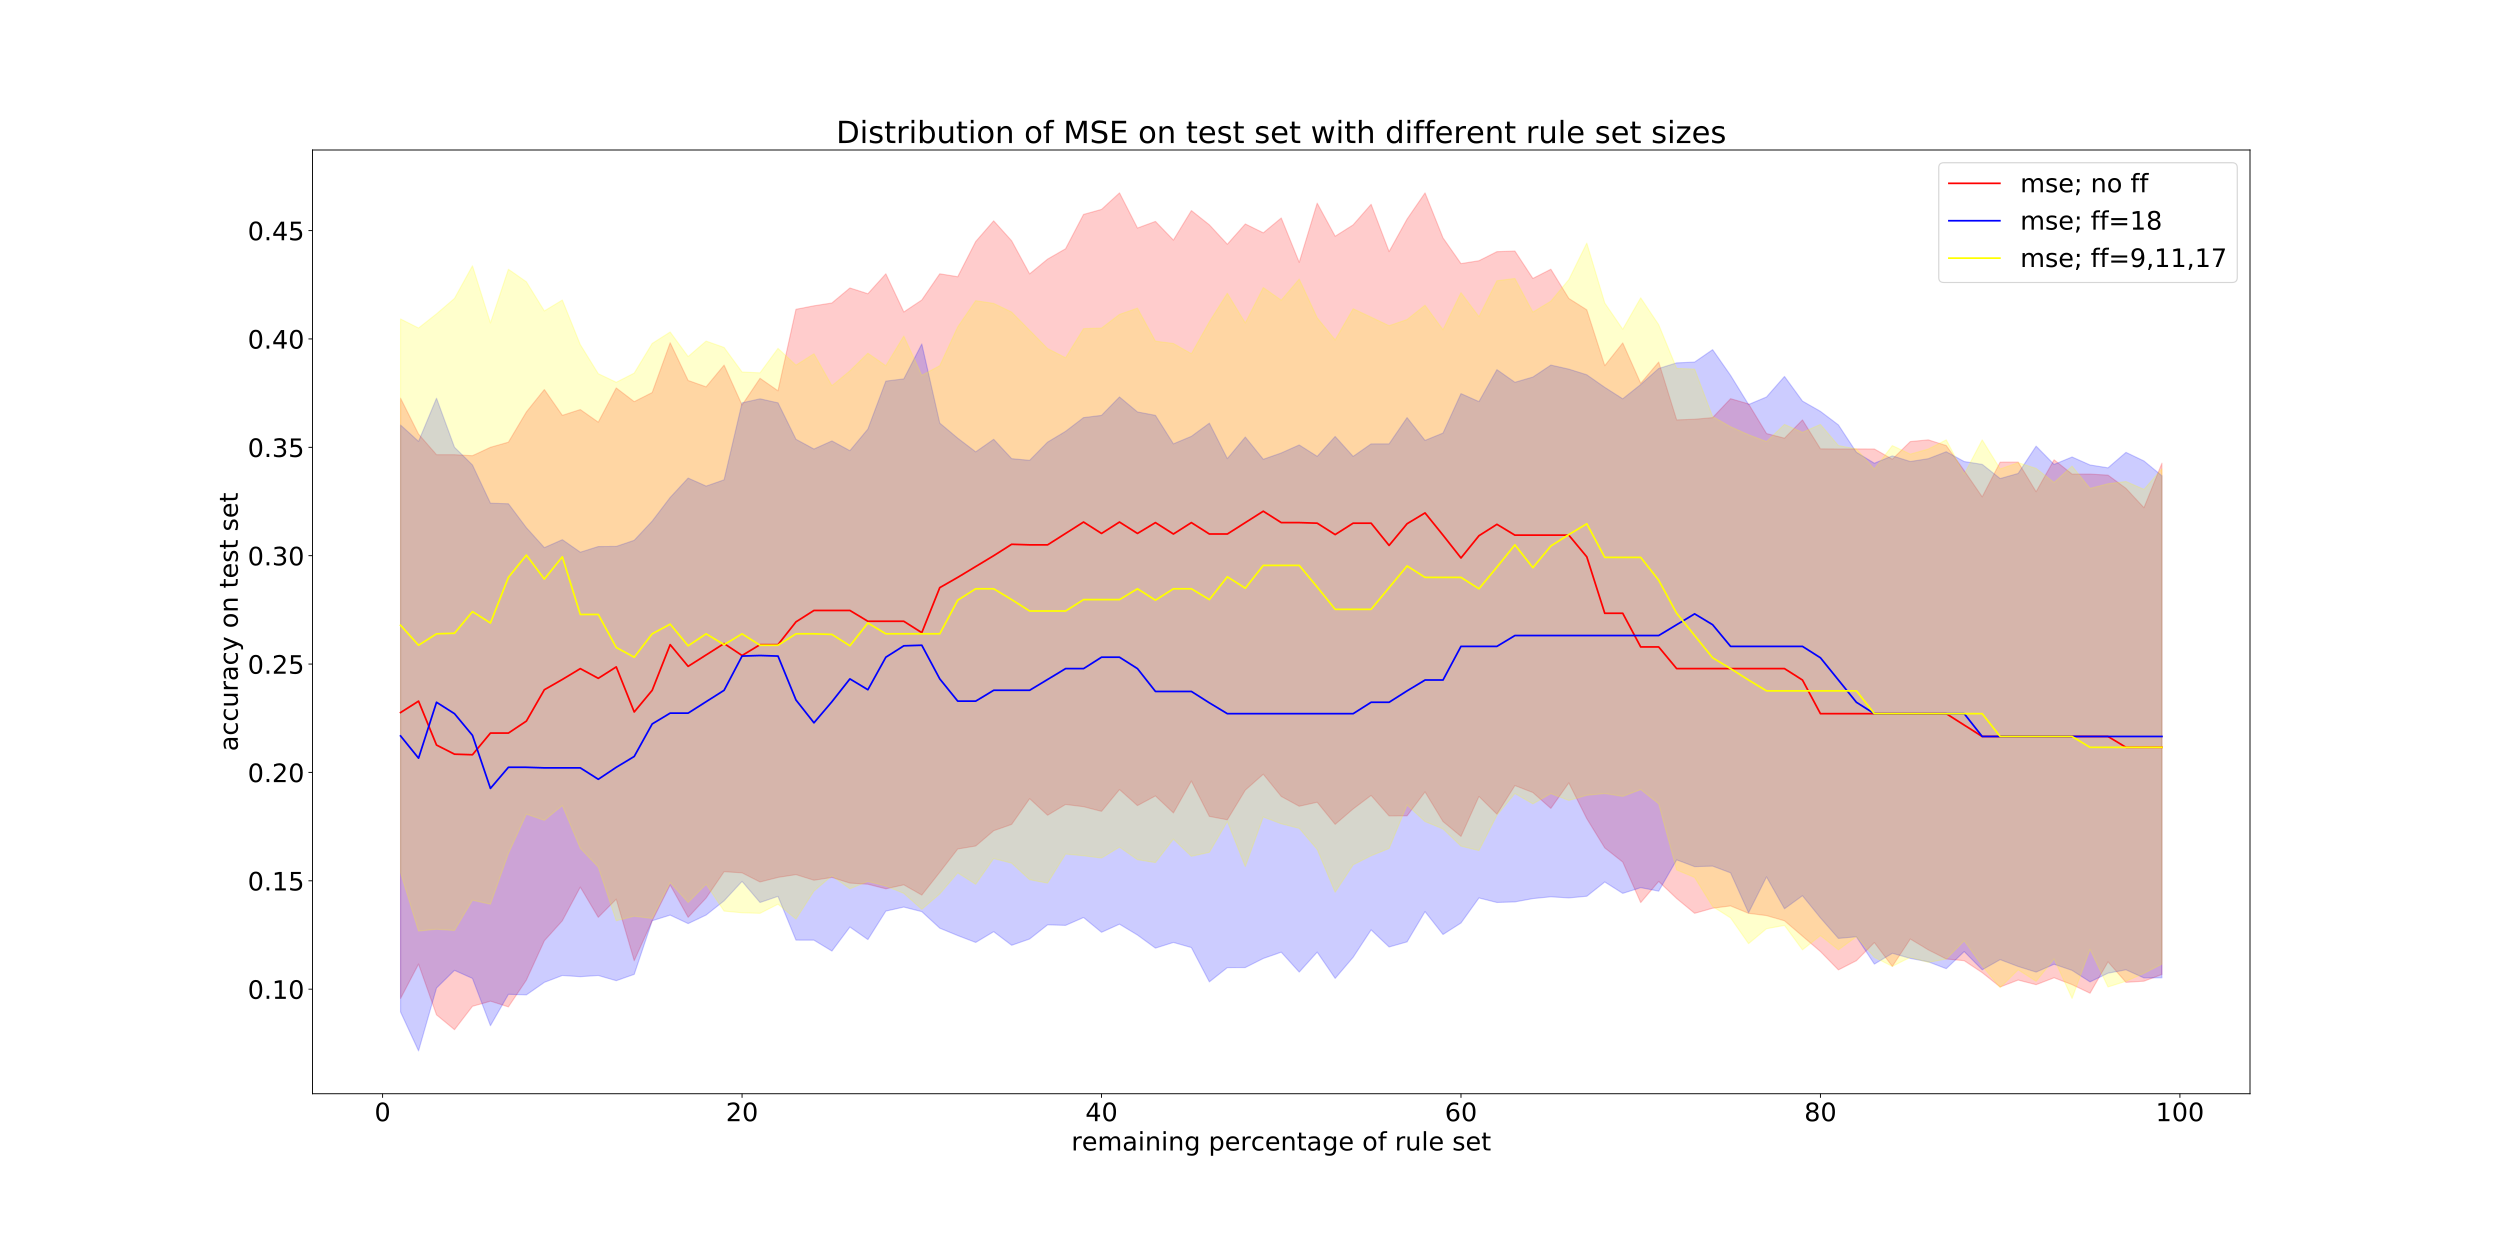 <?xml version="1.0" encoding="utf-8" standalone="no"?>
<!DOCTYPE svg PUBLIC "-//W3C//DTD SVG 1.1//EN"
  "http://www.w3.org/Graphics/SVG/1.1/DTD/svg11.dtd">
<!-- Created with matplotlib (http://matplotlib.org/) -->
<svg height="1080pt" version="1.1" viewBox="0 0 2160 1080" width="2160pt" xmlns="http://www.w3.org/2000/svg" xmlns:xlink="http://www.w3.org/1999/xlink">
 <defs>
  <style type="text/css">
*{stroke-linecap:butt;stroke-linejoin:round;}
  </style>
 </defs>
 <g id="figure_1">
  <g id="patch_1">
   <path d="M 0 1080 
L 2160 1080 
L 2160 0 
L 0 0 
z
" style="fill:#ffffff;"/>
  </g>
  <g id="axes_1">
   <g id="patch_2">
    <path d="M 270 945 
L 1944 945 
L 1944 129.6 
L 270 129.6 
z
" style="fill:#ffffff;"/>
   </g>
   <g id="PolyCollection_1">
    <defs>
     <path d="M 346.091 -735.943 
L 346.091 -217.339 
L 361.62 -247.03 
L 377.148 -203.184 
L 392.677 -190.359 
L 408.206 -210.563 
L 423.735 -214.998 
L 439.263 -210.07 
L 454.792 -233.232 
L 470.321 -267.21 
L 485.85 -284.47 
L 501.378 -313.557 
L 516.907 -287.427 
L 532.436 -303.147 
L 547.965 -249.974 
L 563.494 -284.445 
L 579.022 -315.442 
L 594.551 -287.439 
L 610.08 -304.108 
L 625.609 -326.875 
L 641.137 -325.865 
L 656.666 -317.968 
L 672.195 -321.947 
L 687.724 -324.349 
L 703.252 -319.483 
L 718.781 -321.935 
L 734.31 -317.019 
L 749.839 -316.033 
L 765.367 -312.079 
L 780.896 -315.528 
L 796.425 -306.658 
L 811.954 -326.357 
L 827.482 -346.488 
L 843.011 -349.051 
L 858.54 -362.282 
L 874.069 -367.74 
L 889.597 -389.952 
L 905.126 -375.637 
L 920.655 -384.963 
L 936.184 -383.016 
L 951.712 -379.012 
L 967.241 -397.825 
L 982.77 -383.977 
L 998.299 -392.342 
L 1013.827 -377.633 
L 1029.356 -405.217 
L 1044.885 -374.639 
L 1060.414 -371.694 
L 1075.942 -397.332 
L 1091.471 -411.093 
L 1107 -391.899 
L 1122.529 -383.411 
L 1138.058 -386.872 
L 1153.586 -367.752 
L 1169.115 -381.082 
L 1184.644 -392.786 
L 1200.173 -375.058 
L 1215.701 -375.156 
L 1231.23 -395.817 
L 1246.759 -370.216 
L 1262.288 -357.354 
L 1277.816 -391.911 
L 1293.345 -376.585 
L 1308.874 -401.262 
L 1324.403 -395.275 
L 1339.931 -381.563 
L 1355.46 -403.603 
L 1370.989 -372.692 
L 1386.518 -347.424 
L 1402.046 -335.191 
L 1417.575 -300.178 
L 1433.104 -318.485 
L 1448.633 -303.701 
L 1464.161 -290.901 
L 1479.69 -295.311 
L 1495.219 -297.295 
L 1510.748 -290.889 
L 1526.276 -288.93 
L 1541.805 -284.445 
L 1557.334 -271.177 
L 1572.863 -257.884 
L 1588.391 -242.04 
L 1603.92 -249.962 
L 1619.449 -265.645 
L 1634.978 -245.046 
L 1650.506 -268.725 
L 1666.035 -259.325 
L 1681.564 -251.44 
L 1697.093 -249.974 
L 1712.622 -239.638 
L 1728.15 -227.281 
L 1743.679 -233.244 
L 1759.208 -229.252 
L 1774.737 -235.215 
L 1790.265 -229.289 
L 1805.794 -221.873 
L 1821.323 -249.001 
L 1836.852 -231.273 
L 1852.38 -232.258 
L 1867.909 -238.098 
L 1867.909 -679.789 
L 1867.909 -679.789 
L 1852.38 -641.302 
L 1836.852 -658.032 
L 1821.323 -669.465 
L 1805.794 -670.389 
L 1790.265 -670.352 
L 1774.737 -682.721 
L 1759.208 -655.125 
L 1743.679 -680.75 
L 1728.15 -680.701 
L 1712.622 -650.69 
L 1697.093 -673.321 
L 1681.564 -695.004 
L 1666.035 -699.957 
L 1650.506 -698.478 
L 1634.978 -683.202 
L 1619.449 -692.072 
L 1603.92 -692.121 
L 1588.391 -692.084 
L 1572.863 -692.195 
L 1557.334 -717.167 
L 1541.805 -701.398 
L 1526.276 -705.402 
L 1510.748 -731.003 
L 1495.219 -735.536 
L 1479.69 -719.139 
L 1464.161 -717.783 
L 1448.633 -717.18 
L 1433.104 -767.174 
L 1417.575 -748.78 
L 1402.046 -783.695 
L 1386.518 -764.057 
L 1370.989 -812.289 
L 1355.46 -822.133 
L 1339.931 -847.364 
L 1324.403 -839.417 
L 1308.874 -863.084 
L 1293.345 -862.554 
L 1277.816 -854.719 
L 1262.288 -852.23 
L 1246.759 -874.443 
L 1231.23 -913.312 
L 1215.701 -890.668 
L 1200.173 -862.591 
L 1184.644 -903.456 
L 1169.115 -885.703 
L 1153.586 -875.872 
L 1138.058 -904.441 
L 1122.529 -853.302 
L 1107 -891.641 
L 1091.471 -878.816 
L 1075.942 -886.479 
L 1060.414 -868.96 
L 1044.885 -885.728 
L 1029.356 -898.047 
L 1013.827 -872.533 
L 998.299 -888.684 
L 982.77 -882.968 
L 967.241 -913.336 
L 951.712 -899.045 
L 936.184 -894.733 
L 920.655 -865.055 
L 905.126 -856.135 
L 889.597 -843.347 
L 874.069 -871.942 
L 858.54 -889.177 
L 843.011 -871.289 
L 827.482 -840.896 
L 811.954 -843.421 
L 796.425 -820.79 
L 780.896 -810.441 
L 765.367 -843.397 
L 749.839 -826.186 
L 734.31 -831.175 
L 718.781 -818.227 
L 703.252 -815.776 
L 687.724 -812.769 
L 672.195 -742.337 
L 656.666 -753.154 
L 641.137 -730.005 
L 625.609 -764.525 
L 610.08 -745.75 
L 594.551 -751.256 
L 579.022 -783.842 
L 563.494 -740.846 
L 547.965 -732.962 
L 532.436 -744.789 
L 516.907 -715.233 
L 501.378 -726.136 
L 485.85 -721.122 
L 470.321 -743.433 
L 454.792 -724.067 
L 439.263 -697.949 
L 423.735 -693.513 
L 408.206 -686.282 
L 392.677 -687.119 
L 377.148 -687.132 
L 361.62 -704.922 
L 346.091 -735.943 
z
" id="mfe2c73052c" style="stroke:#ff0000;stroke-opacity:0.2;"/>
    </defs>
    <g clip-path="url(#p3c90c7ba67)">
     <use style="fill:#ff0000;fill-opacity:0.2;stroke:#ff0000;stroke-opacity:0.2;" x="0" xlink:href="#mfe2c73052c" y="1080"/>
    </g>
   </g>
   <g id="PolyCollection_2">
    <defs>
     <path d="M 346.091 -712.769 
L 346.091 -205.648 
L 361.62 -172.064 
L 377.148 -226.345 
L 392.677 -241.621 
L 408.206 -234.661 
L 423.735 -193.82 
L 439.263 -220.912 
L 454.792 -220.431 
L 470.321 -231.248 
L 485.85 -237.186 
L 501.378 -236.151 
L 516.907 -237.186 
L 532.436 -232.702 
L 547.965 -238.172 
L 563.494 -284.495 
L 579.022 -289.349 
L 594.551 -282.018 
L 610.08 -289.398 
L 625.609 -301.705 
L 641.137 -318.497 
L 656.666 -300.264 
L 672.195 -305.537 
L 687.724 -267.74 
L 703.252 -267.715 
L 718.781 -258.303 
L 734.31 -279.049 
L 749.839 -268.22 
L 765.367 -292.823 
L 780.896 -296.297 
L 796.425 -292.367 
L 811.954 -278.088 
L 827.482 -271.682 
L 843.011 -265.744 
L 858.54 -275.045 
L 874.069 -263.292 
L 889.597 -268.713 
L 905.126 -280.959 
L 920.655 -280.478 
L 936.184 -287.291 
L 951.712 -274.503 
L 967.241 -281.525 
L 982.77 -272.15 
L 998.299 -260.84 
L 1013.827 -265.731 
L 1029.356 -261.333 
L 1044.885 -231.679 
L 1060.414 -243.987 
L 1075.942 -244.061 
L 1091.471 -251.884 
L 1107 -257.329 
L 1122.529 -240.131 
L 1138.058 -257.366 
L 1153.586 -234.685 
L 1169.115 -252.906 
L 1184.644 -276.598 
L 1200.173 -261.814 
L 1215.701 -266.224 
L 1231.23 -292.379 
L 1246.759 -272.618 
L 1262.288 -282.523 
L 1277.816 -304.182 
L 1293.345 -300.264 
L 1308.874 -300.757 
L 1324.403 -303.627 
L 1339.931 -305.167 
L 1355.46 -304.194 
L 1370.989 -305.648 
L 1386.518 -317.968 
L 1402.046 -308.136 
L 1417.575 -313.077 
L 1433.104 -310.046 
L 1448.633 -337.088 
L 1464.161 -331.224 
L 1479.69 -331.68 
L 1495.219 -325.852 
L 1510.748 -291.369 
L 1526.276 -322.39 
L 1541.805 -294.831 
L 1557.334 -306.104 
L 1572.863 -286.959 
L 1588.391 -269.218 
L 1603.92 -270.647 
L 1619.449 -247.03 
L 1634.978 -256.368 
L 1650.506 -251.958 
L 1666.035 -249.013 
L 1681.564 -243.075 
L 1697.093 -257.871 
L 1712.622 -242.114 
L 1728.15 -250.886 
L 1743.679 -244.972 
L 1759.208 -240.118 
L 1774.737 -246.907 
L 1790.265 -241.609 
L 1805.794 -231.655 
L 1821.323 -239.158 
L 1836.852 -242.102 
L 1852.38 -235.092 
L 1867.909 -235.166 
L 1867.909 -668.886 
L 1867.909 -668.886 
L 1852.38 -681.699 
L 1836.852 -689.14 
L 1821.323 -675.773 
L 1805.794 -678.249 
L 1790.265 -685.136 
L 1774.737 -678.73 
L 1759.208 -694.524 
L 1743.679 -670.931 
L 1728.15 -666.508 
L 1712.622 -678.767 
L 1697.093 -681.218 
L 1681.564 -689.694 
L 1666.035 -683.682 
L 1650.506 -681.255 
L 1634.978 -686.134 
L 1619.449 -679.764 
L 1603.92 -689.226 
L 1588.391 -712.843 
L 1572.863 -724.559 
L 1557.334 -733.442 
L 1541.805 -754.718 
L 1526.276 -737.002 
L 1510.748 -730.473 
L 1495.219 -755.655 
L 1479.69 -777.88 
L 1464.161 -767.161 
L 1448.633 -766.459 
L 1433.104 -761.63 
L 1417.575 -747.782 
L 1402.046 -735.401 
L 1386.518 -745.306 
L 1370.989 -756.16 
L 1355.46 -761.063 
L 1339.931 -764.55 
L 1324.403 -754.213 
L 1308.874 -749.692 
L 1293.345 -760.62 
L 1277.816 -733.011 
L 1262.288 -739.898 
L 1246.759 -705.833 
L 1231.23 -699.464 
L 1215.701 -719.188 
L 1200.173 -696.482 
L 1184.644 -696.47 
L 1169.115 -685.653 
L 1153.586 -702.876 
L 1138.058 -685.69 
L 1122.529 -695.546 
L 1107 -688.61 
L 1091.471 -683.165 
L 1075.942 -702.384 
L 1060.414 -683.719 
L 1044.885 -714.383 
L 1029.356 -703 
L 1013.827 -696.495 
L 998.299 -721.11 
L 982.77 -724.079 
L 967.241 -737.015 
L 951.712 -721.11 
L 936.184 -719.188 
L 920.655 -707.324 
L 905.126 -697.998 
L 889.597 -682.265 
L 874.069 -683.707 
L 858.54 -700.437 
L 843.011 -689.583 
L 827.482 -701.423 
L 811.954 -714.42 
L 796.425 -782.771 
L 780.896 -752.649 
L 765.367 -750.714 
L 749.839 -709.283 
L 734.31 -690.594 
L 718.781 -699.033 
L 703.252 -692.035 
L 687.724 -700.462 
L 672.195 -731.951 
L 656.666 -735.401 
L 641.137 -731.951 
L 625.609 -665.436 
L 610.08 -660.003 
L 594.551 -666.939 
L 579.022 -650.197 
L 563.494 -629.783 
L 547.965 -613.188 
L 532.436 -607.89 
L 516.907 -607.767 
L 501.378 -602.889 
L 485.85 -613.705 
L 470.321 -606.831 
L 454.792 -624.066 
L 439.263 -644.739 
L 423.735 -645.232 
L 408.206 -678.237 
L 392.677 -693.538 
L 377.148 -735.906 
L 361.62 -698.614 
L 346.091 -712.769 
z
" id="m40f64e6cf7" style="stroke:#0000ff;stroke-opacity:0.2;"/>
    </defs>
    <g clip-path="url(#p3c90c7ba67)">
     <use style="fill:#0000ff;fill-opacity:0.2;stroke:#0000ff;stroke-opacity:0.2;" x="0" xlink:href="#m40f64e6cf7" y="1080"/>
    </g>
   </g>
   <g id="PolyCollection_3">
    <defs>
     <path d="M 346.091 -804.392 
L 346.091 -325.828 
L 361.62 -275.587 
L 377.148 -277.103 
L 392.677 -276.08 
L 408.206 -302.223 
L 423.735 -298.761 
L 439.263 -342.509 
L 454.792 -376.585 
L 470.321 -371.214 
L 485.85 -384.014 
L 501.378 -347.018 
L 516.907 -330.805 
L 532.436 -284.482 
L 547.965 -288.412 
L 563.494 -286.416 
L 579.022 -317.499 
L 594.551 -300.227 
L 610.08 -316.021 
L 625.609 -292.823 
L 641.137 -291.369 
L 656.666 -290.889 
L 672.195 -298.773 
L 687.724 -285.887 
L 703.252 -310.095 
L 718.781 -323.302 
L 734.31 -312.079 
L 749.839 -318.473 
L 765.367 -314.543 
L 780.896 -308.124 
L 796.425 -294.338 
L 811.954 -307.631 
L 827.482 -325.852 
L 843.011 -315.984 
L 858.54 -338.197 
L 874.069 -334.242 
L 889.597 -319.926 
L 905.126 -316.982 
L 920.655 -342.102 
L 936.184 -340.624 
L 951.712 -338.677 
L 967.241 -348.065 
L 982.77 -337.223 
L 998.299 -334.747 
L 1013.827 -354.952 
L 1029.356 -340.131 
L 1044.885 -343.605 
L 1060.414 -370.216 
L 1075.942 -331.31 
L 1091.471 -374.134 
L 1107 -368.245 
L 1122.529 -364.302 
L 1138.058 -346.094 
L 1153.586 -309.134 
L 1169.115 -332.776 
L 1184.644 -340.624 
L 1200.173 -346.919 
L 1215.701 -384.495 
L 1231.23 -370.179 
L 1246.759 -363.785 
L 1262.288 -348.952 
L 1277.816 -345.096 
L 1293.345 -375.661 
L 1308.874 -394.388 
L 1324.403 -385.48 
L 1339.931 -394.314 
L 1355.46 -388.437 
L 1370.989 -392.872 
L 1386.518 -394.375 
L 1402.046 -391.924 
L 1417.575 -397.788 
L 1433.104 -385.505 
L 1448.633 -328.341 
L 1464.161 -321.873 
L 1479.69 -296.814 
L 1495.219 -286.922 
L 1510.748 -264.697 
L 1526.276 -277.595 
L 1541.805 -280.491 
L 1557.334 -259.362 
L 1572.863 -271.67 
L 1588.391 -259.362 
L 1603.92 -270.647 
L 1619.449 -252.919 
L 1634.978 -245.071 
L 1650.506 -252.919 
L 1666.035 -248.521 
L 1681.564 -251.44 
L 1697.093 -267.087 
L 1712.622 -245.552 
L 1728.15 -226.727 
L 1743.679 -242.102 
L 1759.208 -232.16 
L 1774.737 -251.477 
L 1790.265 -217.376 
L 1805.794 -259.732 
L 1821.323 -227.281 
L 1836.852 -232.209 
L 1852.38 -239.01 
L 1867.909 -247.018 
L 1867.909 -674.812 
L 1867.909 -674.812 
L 1852.38 -657.194 
L 1836.852 -663.97 
L 1821.323 -662.024 
L 1805.794 -658.057 
L 1790.265 -677.313 
L 1774.737 -663.145 
L 1759.208 -675.292 
L 1743.679 -680.27 
L 1728.15 -674.836 
L 1712.622 -699.92 
L 1697.093 -670.389 
L 1681.564 -699.957 
L 1666.035 -692.035 
L 1650.506 -687.624 
L 1634.978 -694.992 
L 1619.449 -674.8 
L 1603.92 -692.047 
L 1588.391 -695.029 
L 1572.863 -713.299 
L 1557.334 -706.449 
L 1541.805 -713.299 
L 1526.276 -698.503 
L 1510.748 -704.355 
L 1495.219 -711.291 
L 1479.69 -720.124 
L 1464.161 -761.1 
L 1448.633 -761.679 
L 1433.104 -799.476 
L 1417.575 -822.638 
L 1402.046 -795.534 
L 1386.518 -818.203 
L 1370.989 -869.946 
L 1355.46 -838.395 
L 1339.931 -819.755 
L 1324.403 -810.306 
L 1308.874 -839.393 
L 1293.345 -837.421 
L 1277.816 -806.425 
L 1262.288 -827.147 
L 1246.759 -795.066 
L 1231.23 -816.293 
L 1215.701 -803.912 
L 1200.173 -798.589 
L 1184.644 -805.969 
L 1169.115 -813.262 
L 1153.586 -786.294 
L 1138.058 -805.415 
L 1122.529 -838.888 
L 1107 -820.654 
L 1091.471 -831.545 
L 1075.942 -800.942 
L 1060.414 -826.629 
L 1044.885 -801.965 
L 1029.356 -774.356 
L 1013.827 -783.226 
L 998.299 -785.222 
L 982.77 -813.755 
L 967.241 -808.347 
L 951.712 -796.52 
L 936.184 -796.027 
L 920.655 -770.894 
L 905.126 -778.841 
L 889.597 -794.61 
L 874.069 -810.379 
L 858.54 -817.858 
L 843.011 -820.198 
L 827.482 -797.579 
L 811.954 -764.057 
L 796.425 -755.716 
L 780.896 -789.657 
L 765.367 -764.02 
L 749.839 -774.824 
L 734.31 -759.572 
L 718.781 -746.747 
L 703.252 -774.356 
L 687.724 -764.525 
L 672.195 -779.001 
L 656.666 -757.86 
L 641.137 -758.574 
L 625.609 -779.789 
L 610.08 -785.284 
L 594.551 -771.917 
L 579.022 -793.144 
L 563.494 -783.239 
L 547.965 -757.626 
L 532.436 -749.704 
L 516.907 -757.121 
L 501.378 -782.229 
L 485.85 -820.728 
L 470.321 -811.34 
L 454.792 -836.497 
L 439.263 -847.339 
L 423.735 -800.967 
L 408.206 -850.333 
L 392.677 -822.157 
L 377.148 -808.827 
L 361.62 -796.581 
L 346.091 -804.392 
z
" id="m5e51ef906a" style="stroke:#ffff00;stroke-opacity:0.2;"/>
    </defs>
    <g clip-path="url(#p3c90c7ba67)">
     <use style="fill:#ffff00;fill-opacity:0.2;stroke:#ffff00;stroke-opacity:0.2;" x="0" xlink:href="#m5e51ef906a" y="1080"/>
    </g>
   </g>
   <g id="matplotlib.axis_1">
    <g id="xtick_1">
     <g id="line2d_1">
      <defs>
       <path d="M 0 0 
L 0 3.5 
" id="m16dece8901" style="stroke:#000000;stroke-width:0.8;"/>
      </defs>
      <g>
       <use style="stroke:#000000;stroke-width:0.8;" x="330.562" xlink:href="#m16dece8901" y="945"/>
      </g>
     </g>
     <g id="text_1">
      <!-- 0 -->
      <defs>
       <path d="M 31.781 66.406 
Q 24.172 66.406 20.328 58.906 
Q 16.5 51.422 16.5 36.375 
Q 16.5 21.391 20.328 13.891 
Q 24.172 6.391 31.781 6.391 
Q 39.453 6.391 43.281 13.891 
Q 47.125 21.391 47.125 36.375 
Q 47.125 51.422 43.281 58.906 
Q 39.453 66.406 31.781 66.406 
z
M 31.781 74.219 
Q 44.047 74.219 50.516 64.516 
Q 56.984 54.828 56.984 36.375 
Q 56.984 17.969 50.516 8.266 
Q 44.047 -1.422 31.781 -1.422 
Q 19.531 -1.422 13.062 8.266 
Q 6.594 17.969 6.594 36.375 
Q 6.594 54.828 13.062 64.516 
Q 19.531 74.219 31.781 74.219 
z
" id="DejaVuSans-30"/>
      </defs>
      <g transform="translate(323.563 968.717)scale(0.22 -0.22)">
       <use xlink:href="#DejaVuSans-30"/>
      </g>
     </g>
    </g>
    <g id="xtick_2">
     <g id="line2d_2">
      <g>
       <use style="stroke:#000000;stroke-width:0.8;" x="641.137" xlink:href="#m16dece8901" y="945"/>
      </g>
     </g>
     <g id="text_2">
      <!-- 20 -->
      <defs>
       <path d="M 19.188 8.297 
L 53.609 8.297 
L 53.609 0 
L 7.328 0 
L 7.328 8.297 
Q 12.938 14.109 22.625 23.891 
Q 32.328 33.688 34.812 36.531 
Q 39.547 41.844 41.422 45.531 
Q 43.312 49.219 43.312 52.781 
Q 43.312 58.594 39.234 62.25 
Q 35.156 65.922 28.609 65.922 
Q 23.969 65.922 18.812 64.312 
Q 13.672 62.703 7.812 59.422 
L 7.812 69.391 
Q 13.766 71.781 18.938 73 
Q 24.125 74.219 28.422 74.219 
Q 39.75 74.219 46.484 68.547 
Q 53.219 62.891 53.219 53.422 
Q 53.219 48.922 51.531 44.891 
Q 49.859 40.875 45.406 35.406 
Q 44.188 33.984 37.641 27.219 
Q 31.109 20.453 19.188 8.297 
z
" id="DejaVuSans-32"/>
      </defs>
      <g transform="translate(627.14 968.717)scale(0.22 -0.22)">
       <use xlink:href="#DejaVuSans-32"/>
       <use x="63.623" xlink:href="#DejaVuSans-30"/>
      </g>
     </g>
    </g>
    <g id="xtick_3">
     <g id="line2d_3">
      <g>
       <use style="stroke:#000000;stroke-width:0.8;" x="951.712" xlink:href="#m16dece8901" y="945"/>
      </g>
     </g>
     <g id="text_3">
      <!-- 40 -->
      <defs>
       <path d="M 37.797 64.312 
L 12.891 25.391 
L 37.797 25.391 
z
M 35.203 72.906 
L 47.609 72.906 
L 47.609 25.391 
L 58.016 25.391 
L 58.016 17.188 
L 47.609 17.188 
L 47.609 0 
L 37.797 0 
L 37.797 17.188 
L 4.891 17.188 
L 4.891 26.703 
z
" id="DejaVuSans-34"/>
      </defs>
      <g transform="translate(937.715 968.717)scale(0.22 -0.22)">
       <use xlink:href="#DejaVuSans-34"/>
       <use x="63.623" xlink:href="#DejaVuSans-30"/>
      </g>
     </g>
    </g>
    <g id="xtick_4">
     <g id="line2d_4">
      <g>
       <use style="stroke:#000000;stroke-width:0.8;" x="1262.288" xlink:href="#m16dece8901" y="945"/>
      </g>
     </g>
     <g id="text_4">
      <!-- 60 -->
      <defs>
       <path d="M 33.016 40.375 
Q 26.375 40.375 22.484 35.828 
Q 18.609 31.297 18.609 23.391 
Q 18.609 15.531 22.484 10.953 
Q 26.375 6.391 33.016 6.391 
Q 39.656 6.391 43.531 10.953 
Q 47.406 15.531 47.406 23.391 
Q 47.406 31.297 43.531 35.828 
Q 39.656 40.375 33.016 40.375 
z
M 52.594 71.297 
L 52.594 62.312 
Q 48.875 64.062 45.094 64.984 
Q 41.312 65.922 37.594 65.922 
Q 27.828 65.922 22.672 59.328 
Q 17.531 52.734 16.797 39.406 
Q 19.672 43.656 24.016 45.922 
Q 28.375 48.188 33.594 48.188 
Q 44.578 48.188 50.953 41.516 
Q 57.328 34.859 57.328 23.391 
Q 57.328 12.156 50.688 5.359 
Q 44.047 -1.422 33.016 -1.422 
Q 20.359 -1.422 13.672 8.266 
Q 6.984 17.969 6.984 36.375 
Q 6.984 53.656 15.188 63.938 
Q 23.391 74.219 37.203 74.219 
Q 40.922 74.219 44.703 73.484 
Q 48.484 72.75 52.594 71.297 
z
" id="DejaVuSans-36"/>
      </defs>
      <g transform="translate(1248.29 968.717)scale(0.22 -0.22)">
       <use xlink:href="#DejaVuSans-36"/>
       <use x="63.623" xlink:href="#DejaVuSans-30"/>
      </g>
     </g>
    </g>
    <g id="xtick_5">
     <g id="line2d_5">
      <g>
       <use style="stroke:#000000;stroke-width:0.8;" x="1572.863" xlink:href="#m16dece8901" y="945"/>
      </g>
     </g>
     <g id="text_5">
      <!-- 80 -->
      <defs>
       <path d="M 31.781 34.625 
Q 24.75 34.625 20.719 30.859 
Q 16.703 27.094 16.703 20.516 
Q 16.703 13.922 20.719 10.156 
Q 24.75 6.391 31.781 6.391 
Q 38.812 6.391 42.859 10.172 
Q 46.922 13.969 46.922 20.516 
Q 46.922 27.094 42.891 30.859 
Q 38.875 34.625 31.781 34.625 
z
M 21.922 38.812 
Q 15.578 40.375 12.031 44.719 
Q 8.5 49.078 8.5 55.328 
Q 8.5 64.062 14.719 69.141 
Q 20.953 74.219 31.781 74.219 
Q 42.672 74.219 48.875 69.141 
Q 55.078 64.062 55.078 55.328 
Q 55.078 49.078 51.531 44.719 
Q 48 40.375 41.703 38.812 
Q 48.828 37.156 52.797 32.312 
Q 56.781 27.484 56.781 20.516 
Q 56.781 9.906 50.312 4.234 
Q 43.844 -1.422 31.781 -1.422 
Q 19.734 -1.422 13.25 4.234 
Q 6.781 9.906 6.781 20.516 
Q 6.781 27.484 10.781 32.312 
Q 14.797 37.156 21.922 38.812 
z
M 18.312 54.391 
Q 18.312 48.734 21.844 45.562 
Q 25.391 42.391 31.781 42.391 
Q 38.141 42.391 41.719 45.562 
Q 45.312 48.734 45.312 54.391 
Q 45.312 60.062 41.719 63.234 
Q 38.141 66.406 31.781 66.406 
Q 25.391 66.406 21.844 63.234 
Q 18.312 60.062 18.312 54.391 
z
" id="DejaVuSans-38"/>
      </defs>
      <g transform="translate(1558.865 968.717)scale(0.22 -0.22)">
       <use xlink:href="#DejaVuSans-38"/>
       <use x="63.623" xlink:href="#DejaVuSans-30"/>
      </g>
     </g>
    </g>
    <g id="xtick_6">
     <g id="line2d_6">
      <g>
       <use style="stroke:#000000;stroke-width:0.8;" x="1883.438" xlink:href="#m16dece8901" y="945"/>
      </g>
     </g>
     <g id="text_6">
      <!-- 100 -->
      <defs>
       <path d="M 12.406 8.297 
L 28.516 8.297 
L 28.516 63.922 
L 10.984 60.406 
L 10.984 69.391 
L 28.422 72.906 
L 38.281 72.906 
L 38.281 8.297 
L 54.391 8.297 
L 54.391 0 
L 12.406 0 
z
" id="DejaVuSans-31"/>
      </defs>
      <g transform="translate(1862.442 968.717)scale(0.22 -0.22)">
       <use xlink:href="#DejaVuSans-31"/>
       <use x="63.623" xlink:href="#DejaVuSans-30"/>
       <use x="127.246" xlink:href="#DejaVuSans-30"/>
      </g>
     </g>
    </g>
    <g id="text_7">
     <!-- remaining percentage of rule set -->
     <defs>
      <path d="M 41.109 46.297 
Q 39.594 47.172 37.812 47.578 
Q 36.031 48 33.891 48 
Q 26.266 48 22.188 43.047 
Q 18.109 38.094 18.109 28.812 
L 18.109 0 
L 9.078 0 
L 9.078 54.688 
L 18.109 54.688 
L 18.109 46.188 
Q 20.953 51.172 25.484 53.578 
Q 30.031 56 36.531 56 
Q 37.453 56 38.578 55.875 
Q 39.703 55.766 41.062 55.516 
z
" id="DejaVuSans-72"/>
      <path d="M 56.203 29.594 
L 56.203 25.203 
L 14.891 25.203 
Q 15.484 15.922 20.484 11.062 
Q 25.484 6.203 34.422 6.203 
Q 39.594 6.203 44.453 7.469 
Q 49.312 8.734 54.109 11.281 
L 54.109 2.781 
Q 49.266 0.734 44.188 -0.344 
Q 39.109 -1.422 33.891 -1.422 
Q 20.797 -1.422 13.156 6.188 
Q 5.516 13.812 5.516 26.812 
Q 5.516 40.234 12.766 48.109 
Q 20.016 56 32.328 56 
Q 43.359 56 49.781 48.891 
Q 56.203 41.797 56.203 29.594 
z
M 47.219 32.234 
Q 47.125 39.594 43.094 43.984 
Q 39.062 48.391 32.422 48.391 
Q 24.906 48.391 20.391 44.141 
Q 15.875 39.891 15.188 32.172 
z
" id="DejaVuSans-65"/>
      <path d="M 52 44.188 
Q 55.375 50.25 60.062 53.125 
Q 64.75 56 71.094 56 
Q 79.641 56 84.281 50.016 
Q 88.922 44.047 88.922 33.016 
L 88.922 0 
L 79.891 0 
L 79.891 32.719 
Q 79.891 40.578 77.094 44.375 
Q 74.312 48.188 68.609 48.188 
Q 61.625 48.188 57.562 43.547 
Q 53.516 38.922 53.516 30.906 
L 53.516 0 
L 44.484 0 
L 44.484 32.719 
Q 44.484 40.625 41.703 44.406 
Q 38.922 48.188 33.109 48.188 
Q 26.219 48.188 22.156 43.531 
Q 18.109 38.875 18.109 30.906 
L 18.109 0 
L 9.078 0 
L 9.078 54.688 
L 18.109 54.688 
L 18.109 46.188 
Q 21.188 51.219 25.484 53.609 
Q 29.781 56 35.688 56 
Q 41.656 56 45.828 52.969 
Q 50 49.953 52 44.188 
z
" id="DejaVuSans-6d"/>
      <path d="M 34.281 27.484 
Q 23.391 27.484 19.188 25 
Q 14.984 22.516 14.984 16.5 
Q 14.984 11.719 18.141 8.906 
Q 21.297 6.109 26.703 6.109 
Q 34.188 6.109 38.703 11.406 
Q 43.219 16.703 43.219 25.484 
L 43.219 27.484 
z
M 52.203 31.203 
L 52.203 0 
L 43.219 0 
L 43.219 8.297 
Q 40.141 3.328 35.547 0.953 
Q 30.953 -1.422 24.312 -1.422 
Q 15.922 -1.422 10.953 3.297 
Q 6 8.016 6 15.922 
Q 6 25.141 12.172 29.828 
Q 18.359 34.516 30.609 34.516 
L 43.219 34.516 
L 43.219 35.406 
Q 43.219 41.609 39.141 45 
Q 35.062 48.391 27.688 48.391 
Q 23 48.391 18.547 47.266 
Q 14.109 46.141 10.016 43.891 
L 10.016 52.203 
Q 14.938 54.109 19.578 55.047 
Q 24.219 56 28.609 56 
Q 40.484 56 46.344 49.844 
Q 52.203 43.703 52.203 31.203 
z
" id="DejaVuSans-61"/>
      <path d="M 9.422 54.688 
L 18.406 54.688 
L 18.406 0 
L 9.422 0 
z
M 9.422 75.984 
L 18.406 75.984 
L 18.406 64.594 
L 9.422 64.594 
z
" id="DejaVuSans-69"/>
      <path d="M 54.891 33.016 
L 54.891 0 
L 45.906 0 
L 45.906 32.719 
Q 45.906 40.484 42.875 44.328 
Q 39.844 48.188 33.797 48.188 
Q 26.516 48.188 22.312 43.547 
Q 18.109 38.922 18.109 30.906 
L 18.109 0 
L 9.078 0 
L 9.078 54.688 
L 18.109 54.688 
L 18.109 46.188 
Q 21.344 51.125 25.703 53.562 
Q 30.078 56 35.797 56 
Q 45.219 56 50.047 50.172 
Q 54.891 44.344 54.891 33.016 
z
" id="DejaVuSans-6e"/>
      <path d="M 45.406 27.984 
Q 45.406 37.75 41.375 43.109 
Q 37.359 48.484 30.078 48.484 
Q 22.859 48.484 18.828 43.109 
Q 14.797 37.75 14.797 27.984 
Q 14.797 18.266 18.828 12.891 
Q 22.859 7.516 30.078 7.516 
Q 37.359 7.516 41.375 12.891 
Q 45.406 18.266 45.406 27.984 
z
M 54.391 6.781 
Q 54.391 -7.172 48.188 -13.984 
Q 42 -20.797 29.203 -20.797 
Q 24.469 -20.797 20.266 -20.094 
Q 16.062 -19.391 12.109 -17.922 
L 12.109 -9.188 
Q 16.062 -11.328 19.922 -12.344 
Q 23.781 -13.375 27.781 -13.375 
Q 36.625 -13.375 41.016 -8.766 
Q 45.406 -4.156 45.406 5.172 
L 45.406 9.625 
Q 42.625 4.781 38.281 2.391 
Q 33.938 0 27.875 0 
Q 17.828 0 11.672 7.656 
Q 5.516 15.328 5.516 27.984 
Q 5.516 40.672 11.672 48.328 
Q 17.828 56 27.875 56 
Q 33.938 56 38.281 53.609 
Q 42.625 51.219 45.406 46.391 
L 45.406 54.688 
L 54.391 54.688 
z
" id="DejaVuSans-67"/>
      <path id="DejaVuSans-20"/>
      <path d="M 18.109 8.203 
L 18.109 -20.797 
L 9.078 -20.797 
L 9.078 54.688 
L 18.109 54.688 
L 18.109 46.391 
Q 20.953 51.266 25.266 53.625 
Q 29.594 56 35.594 56 
Q 45.562 56 51.781 48.094 
Q 58.016 40.188 58.016 27.297 
Q 58.016 14.406 51.781 6.484 
Q 45.562 -1.422 35.594 -1.422 
Q 29.594 -1.422 25.266 0.953 
Q 20.953 3.328 18.109 8.203 
z
M 48.688 27.297 
Q 48.688 37.203 44.609 42.844 
Q 40.531 48.484 33.406 48.484 
Q 26.266 48.484 22.188 42.844 
Q 18.109 37.203 18.109 27.297 
Q 18.109 17.391 22.188 11.75 
Q 26.266 6.109 33.406 6.109 
Q 40.531 6.109 44.609 11.75 
Q 48.688 17.391 48.688 27.297 
z
" id="DejaVuSans-70"/>
      <path d="M 48.781 52.594 
L 48.781 44.188 
Q 44.969 46.297 41.141 47.344 
Q 37.312 48.391 33.406 48.391 
Q 24.656 48.391 19.812 42.844 
Q 14.984 37.312 14.984 27.297 
Q 14.984 17.281 19.812 11.734 
Q 24.656 6.203 33.406 6.203 
Q 37.312 6.203 41.141 7.25 
Q 44.969 8.297 48.781 10.406 
L 48.781 2.094 
Q 45.016 0.344 40.984 -0.531 
Q 36.969 -1.422 32.422 -1.422 
Q 20.062 -1.422 12.781 6.344 
Q 5.516 14.109 5.516 27.297 
Q 5.516 40.672 12.859 48.328 
Q 20.219 56 33.016 56 
Q 37.156 56 41.109 55.141 
Q 45.062 54.297 48.781 52.594 
z
" id="DejaVuSans-63"/>
      <path d="M 18.312 70.219 
L 18.312 54.688 
L 36.812 54.688 
L 36.812 47.703 
L 18.312 47.703 
L 18.312 18.016 
Q 18.312 11.328 20.141 9.422 
Q 21.969 7.516 27.594 7.516 
L 36.812 7.516 
L 36.812 0 
L 27.594 0 
Q 17.188 0 13.234 3.875 
Q 9.281 7.766 9.281 18.016 
L 9.281 47.703 
L 2.688 47.703 
L 2.688 54.688 
L 9.281 54.688 
L 9.281 70.219 
z
" id="DejaVuSans-74"/>
      <path d="M 30.609 48.391 
Q 23.391 48.391 19.188 42.75 
Q 14.984 37.109 14.984 27.297 
Q 14.984 17.484 19.156 11.844 
Q 23.344 6.203 30.609 6.203 
Q 37.797 6.203 41.984 11.859 
Q 46.188 17.531 46.188 27.297 
Q 46.188 37.016 41.984 42.703 
Q 37.797 48.391 30.609 48.391 
z
M 30.609 56 
Q 42.328 56 49.016 48.375 
Q 55.719 40.766 55.719 27.297 
Q 55.719 13.875 49.016 6.219 
Q 42.328 -1.422 30.609 -1.422 
Q 18.844 -1.422 12.172 6.219 
Q 5.516 13.875 5.516 27.297 
Q 5.516 40.766 12.172 48.375 
Q 18.844 56 30.609 56 
z
" id="DejaVuSans-6f"/>
      <path d="M 37.109 75.984 
L 37.109 68.5 
L 28.516 68.5 
Q 23.688 68.5 21.797 66.547 
Q 19.922 64.594 19.922 59.516 
L 19.922 54.688 
L 34.719 54.688 
L 34.719 47.703 
L 19.922 47.703 
L 19.922 0 
L 10.891 0 
L 10.891 47.703 
L 2.297 47.703 
L 2.297 54.688 
L 10.891 54.688 
L 10.891 58.5 
Q 10.891 67.625 15.141 71.797 
Q 19.391 75.984 28.609 75.984 
z
" id="DejaVuSans-66"/>
      <path d="M 8.5 21.578 
L 8.5 54.688 
L 17.484 54.688 
L 17.484 21.922 
Q 17.484 14.156 20.5 10.266 
Q 23.531 6.391 29.594 6.391 
Q 36.859 6.391 41.078 11.031 
Q 45.312 15.672 45.312 23.688 
L 45.312 54.688 
L 54.297 54.688 
L 54.297 0 
L 45.312 0 
L 45.312 8.406 
Q 42.047 3.422 37.719 1 
Q 33.406 -1.422 27.688 -1.422 
Q 18.266 -1.422 13.375 4.438 
Q 8.5 10.297 8.5 21.578 
z
M 31.109 56 
z
" id="DejaVuSans-75"/>
      <path d="M 9.422 75.984 
L 18.406 75.984 
L 18.406 0 
L 9.422 0 
z
" id="DejaVuSans-6c"/>
      <path d="M 44.281 53.078 
L 44.281 44.578 
Q 40.484 46.531 36.375 47.5 
Q 32.281 48.484 27.875 48.484 
Q 21.188 48.484 17.844 46.438 
Q 14.5 44.391 14.5 40.281 
Q 14.5 37.156 16.891 35.375 
Q 19.281 33.594 26.516 31.984 
L 29.594 31.297 
Q 39.156 29.25 43.188 25.516 
Q 47.219 21.781 47.219 15.094 
Q 47.219 7.469 41.188 3.016 
Q 35.156 -1.422 24.609 -1.422 
Q 20.219 -1.422 15.453 -0.562 
Q 10.688 0.297 5.422 2 
L 5.422 11.281 
Q 10.406 8.688 15.234 7.391 
Q 20.062 6.109 24.812 6.109 
Q 31.156 6.109 34.562 8.281 
Q 37.984 10.453 37.984 14.406 
Q 37.984 18.062 35.516 20.016 
Q 33.062 21.969 24.703 23.781 
L 21.578 24.516 
Q 13.234 26.266 9.516 29.906 
Q 5.812 33.547 5.812 39.891 
Q 5.812 47.609 11.281 51.797 
Q 16.75 56 26.812 56 
Q 31.781 56 36.172 55.266 
Q 40.578 54.547 44.281 53.078 
z
" id="DejaVuSans-73"/>
     </defs>
     <g transform="translate(925.641 994.008)scale(0.22 -0.22)">
      <use xlink:href="#DejaVuSans-72"/>
      <use x="41.082" xlink:href="#DejaVuSans-65"/>
      <use x="102.605" xlink:href="#DejaVuSans-6d"/>
      <use x="200.018" xlink:href="#DejaVuSans-61"/>
      <use x="261.297" xlink:href="#DejaVuSans-69"/>
      <use x="289.08" xlink:href="#DejaVuSans-6e"/>
      <use x="352.459" xlink:href="#DejaVuSans-69"/>
      <use x="380.242" xlink:href="#DejaVuSans-6e"/>
      <use x="443.621" xlink:href="#DejaVuSans-67"/>
      <use x="507.098" xlink:href="#DejaVuSans-20"/>
      <use x="538.885" xlink:href="#DejaVuSans-70"/>
      <use x="602.361" xlink:href="#DejaVuSans-65"/>
      <use x="663.885" xlink:href="#DejaVuSans-72"/>
      <use x="704.967" xlink:href="#DejaVuSans-63"/>
      <use x="759.947" xlink:href="#DejaVuSans-65"/>
      <use x="821.471" xlink:href="#DejaVuSans-6e"/>
      <use x="884.85" xlink:href="#DejaVuSans-74"/>
      <use x="924.059" xlink:href="#DejaVuSans-61"/>
      <use x="985.338" xlink:href="#DejaVuSans-67"/>
      <use x="1048.814" xlink:href="#DejaVuSans-65"/>
      <use x="1110.338" xlink:href="#DejaVuSans-20"/>
      <use x="1142.125" xlink:href="#DejaVuSans-6f"/>
      <use x="1203.307" xlink:href="#DejaVuSans-66"/>
      <use x="1238.512" xlink:href="#DejaVuSans-20"/>
      <use x="1270.299" xlink:href="#DejaVuSans-72"/>
      <use x="1311.412" xlink:href="#DejaVuSans-75"/>
      <use x="1374.791" xlink:href="#DejaVuSans-6c"/>
      <use x="1402.574" xlink:href="#DejaVuSans-65"/>
      <use x="1464.098" xlink:href="#DejaVuSans-20"/>
      <use x="1495.885" xlink:href="#DejaVuSans-73"/>
      <use x="1547.984" xlink:href="#DejaVuSans-65"/>
      <use x="1609.508" xlink:href="#DejaVuSans-74"/>
     </g>
    </g>
   </g>
   <g id="matplotlib.axis_2">
    <g id="ytick_1">
     <g id="line2d_7">
      <defs>
       <path d="M 0 0 
L -3.5 0 
" id="mfeb8626eb2" style="stroke:#000000;stroke-width:0.8;"/>
      </defs>
      <g>
       <use style="stroke:#000000;stroke-width:0.8;" x="270" xlink:href="#mfeb8626eb2" y="854.641"/>
      </g>
     </g>
     <g id="text_8">
      <!-- 0.10 -->
      <defs>
       <path d="M 10.688 12.406 
L 21 12.406 
L 21 0 
L 10.688 0 
z
" id="DejaVuSans-2e"/>
      </defs>
      <g transform="translate(214.016 862.999)scale(0.22 -0.22)">
       <use xlink:href="#DejaVuSans-30"/>
       <use x="63.623" xlink:href="#DejaVuSans-2e"/>
       <use x="95.41" xlink:href="#DejaVuSans-31"/>
       <use x="159.033" xlink:href="#DejaVuSans-30"/>
      </g>
     </g>
    </g>
    <g id="ytick_2">
     <g id="line2d_8">
      <g>
       <use style="stroke:#000000;stroke-width:0.8;" x="270" xlink:href="#mfeb8626eb2" y="761.01"/>
      </g>
     </g>
     <g id="text_9">
      <!-- 0.15 -->
      <defs>
       <path d="M 10.797 72.906 
L 49.516 72.906 
L 49.516 64.594 
L 19.828 64.594 
L 19.828 46.734 
Q 21.969 47.469 24.109 47.828 
Q 26.266 48.188 28.422 48.188 
Q 40.625 48.188 47.75 41.5 
Q 54.891 34.812 54.891 23.391 
Q 54.891 11.625 47.562 5.094 
Q 40.234 -1.422 26.906 -1.422 
Q 22.312 -1.422 17.547 -0.641 
Q 12.797 0.141 7.719 1.703 
L 7.719 11.625 
Q 12.109 9.234 16.797 8.062 
Q 21.484 6.891 26.703 6.891 
Q 35.156 6.891 40.078 11.328 
Q 45.016 15.766 45.016 23.391 
Q 45.016 31 40.078 35.438 
Q 35.156 39.891 26.703 39.891 
Q 22.75 39.891 18.812 39.016 
Q 14.891 38.141 10.797 36.281 
z
" id="DejaVuSans-35"/>
      </defs>
      <g transform="translate(214.016 769.368)scale(0.22 -0.22)">
       <use xlink:href="#DejaVuSans-30"/>
       <use x="63.623" xlink:href="#DejaVuSans-2e"/>
       <use x="95.41" xlink:href="#DejaVuSans-31"/>
       <use x="159.033" xlink:href="#DejaVuSans-35"/>
      </g>
     </g>
    </g>
    <g id="ytick_3">
     <g id="line2d_9">
      <g>
       <use style="stroke:#000000;stroke-width:0.8;" x="270" xlink:href="#mfeb8626eb2" y="667.379"/>
      </g>
     </g>
     <g id="text_10">
      <!-- 0.20 -->
      <g transform="translate(214.016 675.737)scale(0.22 -0.22)">
       <use xlink:href="#DejaVuSans-30"/>
       <use x="63.623" xlink:href="#DejaVuSans-2e"/>
       <use x="95.41" xlink:href="#DejaVuSans-32"/>
       <use x="159.033" xlink:href="#DejaVuSans-30"/>
      </g>
     </g>
    </g>
    <g id="ytick_4">
     <g id="line2d_10">
      <g>
       <use style="stroke:#000000;stroke-width:0.8;" x="270" xlink:href="#mfeb8626eb2" y="573.748"/>
      </g>
     </g>
     <g id="text_11">
      <!-- 0.25 -->
      <g transform="translate(214.016 582.107)scale(0.22 -0.22)">
       <use xlink:href="#DejaVuSans-30"/>
       <use x="63.623" xlink:href="#DejaVuSans-2e"/>
       <use x="95.41" xlink:href="#DejaVuSans-32"/>
       <use x="159.033" xlink:href="#DejaVuSans-35"/>
      </g>
     </g>
    </g>
    <g id="ytick_5">
     <g id="line2d_11">
      <g>
       <use style="stroke:#000000;stroke-width:0.8;" x="270" xlink:href="#mfeb8626eb2" y="480.117"/>
      </g>
     </g>
     <g id="text_12">
      <!-- 0.30 -->
      <defs>
       <path d="M 40.578 39.312 
Q 47.656 37.797 51.625 33 
Q 55.609 28.219 55.609 21.188 
Q 55.609 10.406 48.188 4.484 
Q 40.766 -1.422 27.094 -1.422 
Q 22.516 -1.422 17.656 -0.516 
Q 12.797 0.391 7.625 2.203 
L 7.625 11.719 
Q 11.719 9.328 16.594 8.109 
Q 21.484 6.891 26.812 6.891 
Q 36.078 6.891 40.938 10.547 
Q 45.797 14.203 45.797 21.188 
Q 45.797 27.641 41.281 31.266 
Q 36.766 34.906 28.719 34.906 
L 20.219 34.906 
L 20.219 43.016 
L 29.109 43.016 
Q 36.375 43.016 40.234 45.922 
Q 44.094 48.828 44.094 54.297 
Q 44.094 59.906 40.109 62.906 
Q 36.141 65.922 28.719 65.922 
Q 24.656 65.922 20.016 65.031 
Q 15.375 64.156 9.812 62.312 
L 9.812 71.094 
Q 15.438 72.656 20.344 73.438 
Q 25.25 74.219 29.594 74.219 
Q 40.828 74.219 47.359 69.109 
Q 53.906 64.016 53.906 55.328 
Q 53.906 49.266 50.438 45.094 
Q 46.969 40.922 40.578 39.312 
z
" id="DejaVuSans-33"/>
      </defs>
      <g transform="translate(214.016 488.476)scale(0.22 -0.22)">
       <use xlink:href="#DejaVuSans-30"/>
       <use x="63.623" xlink:href="#DejaVuSans-2e"/>
       <use x="95.41" xlink:href="#DejaVuSans-33"/>
       <use x="159.033" xlink:href="#DejaVuSans-30"/>
      </g>
     </g>
    </g>
    <g id="ytick_6">
     <g id="line2d_12">
      <g>
       <use style="stroke:#000000;stroke-width:0.8;" x="270" xlink:href="#mfeb8626eb2" y="386.487"/>
      </g>
     </g>
     <g id="text_13">
      <!-- 0.35 -->
      <g transform="translate(214.016 394.845)scale(0.22 -0.22)">
       <use xlink:href="#DejaVuSans-30"/>
       <use x="63.623" xlink:href="#DejaVuSans-2e"/>
       <use x="95.41" xlink:href="#DejaVuSans-33"/>
       <use x="159.033" xlink:href="#DejaVuSans-35"/>
      </g>
     </g>
    </g>
    <g id="ytick_7">
     <g id="line2d_13">
      <g>
       <use style="stroke:#000000;stroke-width:0.8;" x="270" xlink:href="#mfeb8626eb2" y="292.856"/>
      </g>
     </g>
     <g id="text_14">
      <!-- 0.40 -->
      <g transform="translate(214.016 301.214)scale(0.22 -0.22)">
       <use xlink:href="#DejaVuSans-30"/>
       <use x="63.623" xlink:href="#DejaVuSans-2e"/>
       <use x="95.41" xlink:href="#DejaVuSans-34"/>
       <use x="159.033" xlink:href="#DejaVuSans-30"/>
      </g>
     </g>
    </g>
    <g id="ytick_8">
     <g id="line2d_14">
      <g>
       <use style="stroke:#000000;stroke-width:0.8;" x="270" xlink:href="#mfeb8626eb2" y="199.225"/>
      </g>
     </g>
     <g id="text_15">
      <!-- 0.45 -->
      <g transform="translate(214.016 207.583)scale(0.22 -0.22)">
       <use xlink:href="#DejaVuSans-30"/>
       <use x="63.623" xlink:href="#DejaVuSans-2e"/>
       <use x="95.41" xlink:href="#DejaVuSans-34"/>
       <use x="159.033" xlink:href="#DejaVuSans-35"/>
      </g>
     </g>
    </g>
    <g id="text_16">
     <!-- accuracy on test set -->
     <defs>
      <path d="M 32.172 -5.078 
Q 28.375 -14.844 24.75 -17.812 
Q 21.141 -20.797 15.094 -20.797 
L 7.906 -20.797 
L 7.906 -13.281 
L 13.188 -13.281 
Q 16.891 -13.281 18.938 -11.516 
Q 21 -9.766 23.484 -3.219 
L 25.094 0.875 
L 2.984 54.688 
L 12.5 54.688 
L 29.594 11.922 
L 46.688 54.688 
L 56.203 54.688 
z
" id="DejaVuSans-79"/>
     </defs>
     <g transform="translate(205.44 649.055)rotate(-90)scale(0.22 -0.22)">
      <use xlink:href="#DejaVuSans-61"/>
      <use x="61.279" xlink:href="#DejaVuSans-63"/>
      <use x="116.26" xlink:href="#DejaVuSans-63"/>
      <use x="171.24" xlink:href="#DejaVuSans-75"/>
      <use x="234.619" xlink:href="#DejaVuSans-72"/>
      <use x="275.732" xlink:href="#DejaVuSans-61"/>
      <use x="337.012" xlink:href="#DejaVuSans-63"/>
      <use x="391.992" xlink:href="#DejaVuSans-79"/>
      <use x="451.172" xlink:href="#DejaVuSans-20"/>
      <use x="482.959" xlink:href="#DejaVuSans-6f"/>
      <use x="544.141" xlink:href="#DejaVuSans-6e"/>
      <use x="607.52" xlink:href="#DejaVuSans-20"/>
      <use x="639.307" xlink:href="#DejaVuSans-74"/>
      <use x="678.516" xlink:href="#DejaVuSans-65"/>
      <use x="740.039" xlink:href="#DejaVuSans-73"/>
      <use x="792.139" xlink:href="#DejaVuSans-74"/>
      <use x="831.348" xlink:href="#DejaVuSans-20"/>
      <use x="863.135" xlink:href="#DejaVuSans-73"/>
      <use x="915.234" xlink:href="#DejaVuSans-65"/>
      <use x="976.758" xlink:href="#DejaVuSans-74"/>
     </g>
    </g>
   </g>
   <g id="line2d_15">
    <path clip-path="url(#p3c90c7ba67)" d="M 346.091 615.636 
L 361.62 605.78 
L 377.148 643.725 
L 392.677 651.61 
L 408.206 652.102 
L 423.735 633.376 
L 439.263 633.376 
L 454.792 623.028 
L 470.321 595.924 
L 485.85 587.054 
L 501.378 577.691 
L 516.907 586.068 
L 532.436 576.212 
L 547.965 615.143 
L 563.494 596.417 
L 579.022 556.993 
L 594.551 575.719 
L 610.08 565.864 
L 625.609 556.008 
L 641.137 566.356 
L 656.666 556.993 
L 672.195 556.993 
L 687.724 537.282 
L 703.252 527.426 
L 718.781 527.426 
L 734.31 527.426 
L 749.839 536.789 
L 765.367 536.789 
L 780.896 536.789 
L 796.425 546.645 
L 811.954 507.714 
L 827.482 498.844 
L 843.011 489.481 
L 858.54 480.117 
L 874.069 470.262 
L 889.597 470.754 
L 905.126 470.754 
L 920.655 460.898 
L 936.184 451.043 
L 951.712 460.898 
L 967.241 451.043 
L 982.77 460.898 
L 998.299 451.535 
L 1013.827 461.391 
L 1029.356 451.535 
L 1044.885 461.391 
L 1060.414 461.391 
L 1075.942 451.535 
L 1091.471 441.68 
L 1107 451.535 
L 1122.529 451.535 
L 1138.058 452.028 
L 1153.586 461.884 
L 1169.115 452.028 
L 1184.644 452.028 
L 1200.173 471.247 
L 1215.701 452.521 
L 1231.23 443.158 
L 1246.759 462.377 
L 1262.288 482.089 
L 1277.816 462.87 
L 1293.345 453.014 
L 1308.874 462.377 
L 1324.403 462.377 
L 1339.931 462.377 
L 1355.46 462.377 
L 1370.989 481.103 
L 1386.518 529.89 
L 1402.046 529.89 
L 1417.575 558.964 
L 1433.104 558.964 
L 1448.633 577.691 
L 1464.161 577.691 
L 1479.69 577.691 
L 1495.219 577.691 
L 1510.748 577.691 
L 1526.276 577.691 
L 1541.805 577.691 
L 1557.334 587.546 
L 1572.863 616.621 
L 1588.391 616.621 
L 1603.92 616.621 
L 1619.449 616.621 
L 1634.978 616.621 
L 1650.506 616.621 
L 1666.035 616.621 
L 1681.564 616.621 
L 1697.093 626.477 
L 1712.622 636.333 
L 1728.15 636.333 
L 1743.679 636.333 
L 1759.208 636.333 
L 1774.737 636.333 
L 1790.265 636.333 
L 1805.794 636.333 
L 1821.323 636.333 
L 1836.852 645.696 
L 1852.38 645.696 
L 1867.909 645.696 
" style="fill:none;stroke:#ff0000;stroke-linecap:square;stroke-width:1.5;"/>
   </g>
   <g id="line2d_16">
    <path clip-path="url(#p3c90c7ba67)" d="M 346.091 635.84 
L 361.62 655.059 
L 377.148 606.765 
L 392.677 616.621 
L 408.206 635.347 
L 423.735 681.177 
L 439.263 662.944 
L 454.792 662.944 
L 470.321 663.437 
L 485.85 663.437 
L 501.378 663.437 
L 516.907 673.293 
L 532.436 662.944 
L 547.965 653.581 
L 563.494 625.492 
L 579.022 616.129 
L 594.551 616.129 
L 610.08 606.273 
L 625.609 596.417 
L 641.137 566.849 
L 656.666 566.356 
L 672.195 566.849 
L 687.724 604.794 
L 703.252 624.506 
L 718.781 606.273 
L 734.31 586.561 
L 749.839 595.924 
L 765.367 567.835 
L 780.896 557.979 
L 796.425 557.486 
L 811.954 586.561 
L 827.482 605.78 
L 843.011 605.78 
L 858.54 596.417 
L 874.069 596.417 
L 889.597 596.417 
L 905.126 587.054 
L 920.655 577.691 
L 936.184 577.691 
L 951.712 567.835 
L 967.241 567.835 
L 982.77 577.691 
L 998.299 597.402 
L 1013.827 597.402 
L 1029.356 597.402 
L 1044.885 607.258 
L 1060.414 616.621 
L 1075.942 616.621 
L 1091.471 616.621 
L 1107 616.621 
L 1122.529 616.621 
L 1138.058 616.621 
L 1153.586 616.621 
L 1169.115 616.621 
L 1184.644 606.765 
L 1200.173 606.765 
L 1215.701 596.91 
L 1231.23 587.546 
L 1246.759 587.546 
L 1262.288 558.472 
L 1277.816 558.472 
L 1293.345 558.472 
L 1308.874 549.109 
L 1324.403 549.109 
L 1339.931 549.109 
L 1355.46 549.109 
L 1370.989 549.109 
L 1386.518 549.109 
L 1402.046 549.109 
L 1417.575 549.109 
L 1433.104 549.109 
L 1448.633 539.745 
L 1464.161 530.382 
L 1479.69 539.745 
L 1495.219 558.472 
L 1510.748 558.472 
L 1526.276 558.472 
L 1541.805 558.472 
L 1557.334 558.472 
L 1572.863 568.328 
L 1588.391 587.546 
L 1603.92 606.765 
L 1619.449 616.621 
L 1634.978 616.621 
L 1650.506 616.621 
L 1666.035 616.621 
L 1681.564 616.621 
L 1697.093 616.621 
L 1712.622 636.333 
L 1728.15 636.333 
L 1743.679 636.333 
L 1759.208 636.333 
L 1774.737 636.333 
L 1790.265 636.333 
L 1805.794 636.333 
L 1821.323 636.333 
L 1836.852 636.333 
L 1852.38 636.333 
L 1867.909 636.333 
" style="fill:none;stroke:#0000ff;stroke-linecap:square;stroke-width:1.5;"/>
   </g>
   <g id="line2d_17">
    <path clip-path="url(#p3c90c7ba67)" d="M 346.091 540.238 
L 361.62 557.486 
L 377.148 547.63 
L 392.677 547.137 
L 408.206 528.411 
L 423.735 538.267 
L 439.263 498.844 
L 454.792 479.625 
L 470.321 500.322 
L 485.85 481.103 
L 501.378 530.875 
L 516.907 530.875 
L 532.436 559.457 
L 547.965 567.835 
L 563.494 547.63 
L 579.022 539.253 
L 594.551 557.979 
L 610.08 547.63 
L 625.609 556.993 
L 641.137 547.63 
L 656.666 557.486 
L 672.195 557.486 
L 687.724 547.63 
L 703.252 547.63 
L 718.781 548.123 
L 734.31 557.979 
L 749.839 538.267 
L 765.367 547.63 
L 780.896 547.63 
L 796.425 547.63 
L 811.954 547.63 
L 827.482 518.555 
L 843.011 508.699 
L 858.54 508.699 
L 874.069 518.063 
L 889.597 527.918 
L 905.126 527.918 
L 920.655 527.918 
L 936.184 518.063 
L 951.712 518.063 
L 967.241 518.063 
L 982.77 508.699 
L 998.299 518.555 
L 1013.827 508.699 
L 1029.356 508.699 
L 1044.885 518.063 
L 1060.414 498.351 
L 1075.942 508.207 
L 1091.471 488.495 
L 1107 488.495 
L 1122.529 488.495 
L 1138.058 507.221 
L 1153.586 526.44 
L 1169.115 526.44 
L 1184.644 526.44 
L 1200.173 507.714 
L 1215.701 488.988 
L 1231.23 498.844 
L 1246.759 498.844 
L 1262.288 498.844 
L 1277.816 508.699 
L 1293.345 489.973 
L 1308.874 470.754 
L 1324.403 490.466 
L 1339.931 471.74 
L 1355.46 461.884 
L 1370.989 452.521 
L 1386.518 481.596 
L 1402.046 481.596 
L 1417.575 481.596 
L 1433.104 501.308 
L 1448.633 529.89 
L 1464.161 549.109 
L 1479.69 568.328 
L 1495.219 577.691 
L 1510.748 587.546 
L 1526.276 596.91 
L 1541.805 596.91 
L 1557.334 596.91 
L 1572.863 596.91 
L 1588.391 596.91 
L 1603.92 596.91 
L 1619.449 616.621 
L 1634.978 616.621 
L 1650.506 616.621 
L 1666.035 616.621 
L 1681.564 616.621 
L 1697.093 616.621 
L 1712.622 616.621 
L 1728.15 636.333 
L 1743.679 636.333 
L 1759.208 636.333 
L 1774.737 636.333 
L 1790.265 636.333 
L 1805.794 645.696 
L 1821.323 645.696 
L 1836.852 645.696 
L 1852.38 645.696 
L 1867.909 645.696 
" style="fill:none;stroke:#ffff00;stroke-linecap:square;stroke-width:1.5;"/>
   </g>
   <g id="patch_3">
    <path d="M 270 945 
L 270 129.6 
" style="fill:none;stroke:#000000;stroke-linecap:square;stroke-linejoin:miter;stroke-width:0.8;"/>
   </g>
   <g id="patch_4">
    <path d="M 1944 945 
L 1944 129.6 
" style="fill:none;stroke:#000000;stroke-linecap:square;stroke-linejoin:miter;stroke-width:0.8;"/>
   </g>
   <g id="patch_5">
    <path d="M 270 945 
L 1944 945 
" style="fill:none;stroke:#000000;stroke-linecap:square;stroke-linejoin:miter;stroke-width:0.8;"/>
   </g>
   <g id="patch_6">
    <path d="M 270 129.6 
L 1944 129.6 
" style="fill:none;stroke:#000000;stroke-linecap:square;stroke-linejoin:miter;stroke-width:0.8;"/>
   </g>
   <g id="text_17">
    <!-- Distribution of MSE on test set with different rule set sizes -->
    <defs>
     <path d="M 19.672 64.797 
L 19.672 8.109 
L 31.594 8.109 
Q 46.688 8.109 53.688 14.938 
Q 60.688 21.781 60.688 36.531 
Q 60.688 51.172 53.688 57.984 
Q 46.688 64.797 31.594 64.797 
z
M 9.812 72.906 
L 30.078 72.906 
Q 51.266 72.906 61.172 64.094 
Q 71.094 55.281 71.094 36.531 
Q 71.094 17.672 61.125 8.828 
Q 51.172 0 30.078 0 
L 9.812 0 
z
" id="DejaVuSans-44"/>
     <path d="M 48.688 27.297 
Q 48.688 37.203 44.609 42.844 
Q 40.531 48.484 33.406 48.484 
Q 26.266 48.484 22.188 42.844 
Q 18.109 37.203 18.109 27.297 
Q 18.109 17.391 22.188 11.75 
Q 26.266 6.109 33.406 6.109 
Q 40.531 6.109 44.609 11.75 
Q 48.688 17.391 48.688 27.297 
z
M 18.109 46.391 
Q 20.953 51.266 25.266 53.625 
Q 29.594 56 35.594 56 
Q 45.562 56 51.781 48.094 
Q 58.016 40.188 58.016 27.297 
Q 58.016 14.406 51.781 6.484 
Q 45.562 -1.422 35.594 -1.422 
Q 29.594 -1.422 25.266 0.953 
Q 20.953 3.328 18.109 8.203 
L 18.109 0 
L 9.078 0 
L 9.078 75.984 
L 18.109 75.984 
z
" id="DejaVuSans-62"/>
     <path d="M 9.812 72.906 
L 24.516 72.906 
L 43.109 23.297 
L 61.812 72.906 
L 76.516 72.906 
L 76.516 0 
L 66.891 0 
L 66.891 64.016 
L 48.094 14.016 
L 38.188 14.016 
L 19.391 64.016 
L 19.391 0 
L 9.812 0 
z
" id="DejaVuSans-4d"/>
     <path d="M 53.516 70.516 
L 53.516 60.891 
Q 47.906 63.578 42.922 64.891 
Q 37.938 66.219 33.297 66.219 
Q 25.25 66.219 20.875 63.094 
Q 16.5 59.969 16.5 54.203 
Q 16.5 49.359 19.406 46.891 
Q 22.312 44.438 30.422 42.922 
L 36.375 41.703 
Q 47.406 39.594 52.656 34.297 
Q 57.906 29 57.906 20.125 
Q 57.906 9.516 50.797 4.047 
Q 43.703 -1.422 29.984 -1.422 
Q 24.812 -1.422 18.969 -0.25 
Q 13.141 0.922 6.891 3.219 
L 6.891 13.375 
Q 12.891 10.016 18.656 8.297 
Q 24.422 6.594 29.984 6.594 
Q 38.422 6.594 43.016 9.906 
Q 47.609 13.234 47.609 19.391 
Q 47.609 24.75 44.312 27.781 
Q 41.016 30.812 33.5 32.328 
L 27.484 33.5 
Q 16.453 35.688 11.516 40.375 
Q 6.594 45.062 6.594 53.422 
Q 6.594 63.094 13.406 68.656 
Q 20.219 74.219 32.172 74.219 
Q 37.312 74.219 42.625 73.281 
Q 47.953 72.359 53.516 70.516 
z
" id="DejaVuSans-53"/>
     <path d="M 9.812 72.906 
L 55.906 72.906 
L 55.906 64.594 
L 19.672 64.594 
L 19.672 43.016 
L 54.391 43.016 
L 54.391 34.719 
L 19.672 34.719 
L 19.672 8.297 
L 56.781 8.297 
L 56.781 0 
L 9.812 0 
z
" id="DejaVuSans-45"/>
     <path d="M 4.203 54.688 
L 13.188 54.688 
L 24.422 12.016 
L 35.594 54.688 
L 46.188 54.688 
L 57.422 12.016 
L 68.609 54.688 
L 77.594 54.688 
L 63.281 0 
L 52.688 0 
L 40.922 44.828 
L 29.109 0 
L 18.5 0 
z
" id="DejaVuSans-77"/>
     <path d="M 54.891 33.016 
L 54.891 0 
L 45.906 0 
L 45.906 32.719 
Q 45.906 40.484 42.875 44.328 
Q 39.844 48.188 33.797 48.188 
Q 26.516 48.188 22.312 43.547 
Q 18.109 38.922 18.109 30.906 
L 18.109 0 
L 9.078 0 
L 9.078 75.984 
L 18.109 75.984 
L 18.109 46.188 
Q 21.344 51.125 25.703 53.562 
Q 30.078 56 35.797 56 
Q 45.219 56 50.047 50.172 
Q 54.891 44.344 54.891 33.016 
z
" id="DejaVuSans-68"/>
     <path d="M 45.406 46.391 
L 45.406 75.984 
L 54.391 75.984 
L 54.391 0 
L 45.406 0 
L 45.406 8.203 
Q 42.578 3.328 38.25 0.953 
Q 33.938 -1.422 27.875 -1.422 
Q 17.969 -1.422 11.734 6.484 
Q 5.516 14.406 5.516 27.297 
Q 5.516 40.188 11.734 48.094 
Q 17.969 56 27.875 56 
Q 33.938 56 38.25 53.625 
Q 42.578 51.266 45.406 46.391 
z
M 14.797 27.297 
Q 14.797 17.391 18.875 11.75 
Q 22.953 6.109 30.078 6.109 
Q 37.203 6.109 41.297 11.75 
Q 45.406 17.391 45.406 27.297 
Q 45.406 37.203 41.297 42.844 
Q 37.203 48.484 30.078 48.484 
Q 22.953 48.484 18.875 42.844 
Q 14.797 37.203 14.797 27.297 
z
" id="DejaVuSans-64"/>
     <path d="M 5.516 54.688 
L 48.188 54.688 
L 48.188 46.484 
L 14.406 7.172 
L 48.188 7.172 
L 48.188 0 
L 4.297 0 
L 4.297 8.203 
L 38.094 47.516 
L 5.516 47.516 
z
" id="DejaVuSans-7a"/>
    </defs>
    <g transform="translate(722.472 123.6)scale(0.264 -0.264)">
     <use xlink:href="#DejaVuSans-44"/>
     <use x="77.002" xlink:href="#DejaVuSans-69"/>
     <use x="104.785" xlink:href="#DejaVuSans-73"/>
     <use x="156.885" xlink:href="#DejaVuSans-74"/>
     <use x="196.094" xlink:href="#DejaVuSans-72"/>
     <use x="237.207" xlink:href="#DejaVuSans-69"/>
     <use x="264.99" xlink:href="#DejaVuSans-62"/>
     <use x="328.467" xlink:href="#DejaVuSans-75"/>
     <use x="391.846" xlink:href="#DejaVuSans-74"/>
     <use x="431.055" xlink:href="#DejaVuSans-69"/>
     <use x="458.838" xlink:href="#DejaVuSans-6f"/>
     <use x="520.02" xlink:href="#DejaVuSans-6e"/>
     <use x="583.398" xlink:href="#DejaVuSans-20"/>
     <use x="615.186" xlink:href="#DejaVuSans-6f"/>
     <use x="676.367" xlink:href="#DejaVuSans-66"/>
     <use x="711.572" xlink:href="#DejaVuSans-20"/>
     <use x="743.359" xlink:href="#DejaVuSans-4d"/>
     <use x="829.639" xlink:href="#DejaVuSans-53"/>
     <use x="893.115" xlink:href="#DejaVuSans-45"/>
     <use x="956.299" xlink:href="#DejaVuSans-20"/>
     <use x="988.086" xlink:href="#DejaVuSans-6f"/>
     <use x="1049.268" xlink:href="#DejaVuSans-6e"/>
     <use x="1112.646" xlink:href="#DejaVuSans-20"/>
     <use x="1144.434" xlink:href="#DejaVuSans-74"/>
     <use x="1183.643" xlink:href="#DejaVuSans-65"/>
     <use x="1245.166" xlink:href="#DejaVuSans-73"/>
     <use x="1297.266" xlink:href="#DejaVuSans-74"/>
     <use x="1336.475" xlink:href="#DejaVuSans-20"/>
     <use x="1368.262" xlink:href="#DejaVuSans-73"/>
     <use x="1420.361" xlink:href="#DejaVuSans-65"/>
     <use x="1481.885" xlink:href="#DejaVuSans-74"/>
     <use x="1521.094" xlink:href="#DejaVuSans-20"/>
     <use x="1552.881" xlink:href="#DejaVuSans-77"/>
     <use x="1634.668" xlink:href="#DejaVuSans-69"/>
     <use x="1662.451" xlink:href="#DejaVuSans-74"/>
     <use x="1701.66" xlink:href="#DejaVuSans-68"/>
     <use x="1765.039" xlink:href="#DejaVuSans-20"/>
     <use x="1796.826" xlink:href="#DejaVuSans-64"/>
     <use x="1860.303" xlink:href="#DejaVuSans-69"/>
     <use x="1888.086" xlink:href="#DejaVuSans-66"/>
     <use x="1923.291" xlink:href="#DejaVuSans-66"/>
     <use x="1958.496" xlink:href="#DejaVuSans-65"/>
     <use x="2020.02" xlink:href="#DejaVuSans-72"/>
     <use x="2061.102" xlink:href="#DejaVuSans-65"/>
     <use x="2122.625" xlink:href="#DejaVuSans-6e"/>
     <use x="2186.004" xlink:href="#DejaVuSans-74"/>
     <use x="2225.213" xlink:href="#DejaVuSans-20"/>
     <use x="2257" xlink:href="#DejaVuSans-72"/>
     <use x="2298.113" xlink:href="#DejaVuSans-75"/>
     <use x="2361.492" xlink:href="#DejaVuSans-6c"/>
     <use x="2389.275" xlink:href="#DejaVuSans-65"/>
     <use x="2450.799" xlink:href="#DejaVuSans-20"/>
     <use x="2482.586" xlink:href="#DejaVuSans-73"/>
     <use x="2534.686" xlink:href="#DejaVuSans-65"/>
     <use x="2596.209" xlink:href="#DejaVuSans-74"/>
     <use x="2635.418" xlink:href="#DejaVuSans-20"/>
     <use x="2667.205" xlink:href="#DejaVuSans-73"/>
     <use x="2719.305" xlink:href="#DejaVuSans-69"/>
     <use x="2747.088" xlink:href="#DejaVuSans-7a"/>
     <use x="2799.578" xlink:href="#DejaVuSans-65"/>
     <use x="2861.102" xlink:href="#DejaVuSans-73"/>
    </g>
   </g>
   <g id="legend_1">
    <g id="patch_7">
     <path d="M 1679.474 244.076 
L 1928.6 244.076 
Q 1933 244.076 1933 239.676 
L 1933 145 
Q 1933 140.6 1928.6 140.6 
L 1679.474 140.6 
Q 1675.074 140.6 1675.074 145 
L 1675.074 239.676 
Q 1675.074 244.076 1679.474 244.076 
z
" style="fill:#ffffff;opacity:0.8;stroke:#cccccc;stroke-linejoin:miter;"/>
    </g>
    <g id="line2d_18">
     <path d="M 1683.874 158.417 
L 1727.874 158.417 
" style="fill:none;stroke:#ff0000;stroke-linecap:square;stroke-width:1.5;"/>
    </g>
    <g id="line2d_19"/>
    <g id="text_18">
     <!-- mse; no ff -->
     <defs>
      <path d="M 11.719 51.703 
L 22.016 51.703 
L 22.016 39.312 
L 11.719 39.312 
z
M 11.719 12.406 
L 22.016 12.406 
L 22.016 4 
L 14.016 -11.625 
L 7.719 -11.625 
L 11.719 4 
z
" id="DejaVuSans-3b"/>
     </defs>
     <g transform="translate(1745.474 166.117)scale(0.22 -0.22)">
      <use xlink:href="#DejaVuSans-6d"/>
      <use x="97.412" xlink:href="#DejaVuSans-73"/>
      <use x="149.512" xlink:href="#DejaVuSans-65"/>
      <use x="211.035" xlink:href="#DejaVuSans-3b"/>
      <use x="244.727" xlink:href="#DejaVuSans-20"/>
      <use x="276.514" xlink:href="#DejaVuSans-6e"/>
      <use x="339.893" xlink:href="#DejaVuSans-6f"/>
      <use x="401.074" xlink:href="#DejaVuSans-20"/>
      <use x="432.861" xlink:href="#DejaVuSans-66"/>
      <use x="468.066" xlink:href="#DejaVuSans-66"/>
     </g>
    </g>
    <g id="line2d_20">
     <path d="M 1683.874 190.708 
L 1727.874 190.708 
" style="fill:none;stroke:#0000ff;stroke-linecap:square;stroke-width:1.5;"/>
    </g>
    <g id="line2d_21"/>
    <g id="text_19">
     <!-- mse; ff=18 -->
     <defs>
      <path d="M 10.594 45.406 
L 73.188 45.406 
L 73.188 37.203 
L 10.594 37.203 
z
M 10.594 25.484 
L 73.188 25.484 
L 73.188 17.188 
L 10.594 17.188 
z
" id="DejaVuSans-3d"/>
     </defs>
     <g transform="translate(1745.474 198.408)scale(0.22 -0.22)">
      <use xlink:href="#DejaVuSans-6d"/>
      <use x="97.412" xlink:href="#DejaVuSans-73"/>
      <use x="149.512" xlink:href="#DejaVuSans-65"/>
      <use x="211.035" xlink:href="#DejaVuSans-3b"/>
      <use x="244.727" xlink:href="#DejaVuSans-20"/>
      <use x="276.514" xlink:href="#DejaVuSans-66"/>
      <use x="311.719" xlink:href="#DejaVuSans-66"/>
      <use x="346.924" xlink:href="#DejaVuSans-3d"/>
      <use x="430.713" xlink:href="#DejaVuSans-31"/>
      <use x="494.336" xlink:href="#DejaVuSans-38"/>
     </g>
    </g>
    <g id="line2d_22">
     <path d="M 1683.874 223 
L 1727.874 223 
" style="fill:none;stroke:#ffff00;stroke-linecap:square;stroke-width:1.5;"/>
    </g>
    <g id="line2d_23"/>
    <g id="text_20">
     <!-- mse; ff=9,11,17 -->
     <defs>
      <path d="M 10.984 1.516 
L 10.984 10.5 
Q 14.703 8.734 18.5 7.812 
Q 22.312 6.891 25.984 6.891 
Q 35.75 6.891 40.891 13.453 
Q 46.047 20.016 46.781 33.406 
Q 43.953 29.203 39.594 26.953 
Q 35.25 24.703 29.984 24.703 
Q 19.047 24.703 12.672 31.312 
Q 6.297 37.938 6.297 49.422 
Q 6.297 60.641 12.938 67.422 
Q 19.578 74.219 30.609 74.219 
Q 43.266 74.219 49.922 64.516 
Q 56.594 54.828 56.594 36.375 
Q 56.594 19.141 48.406 8.859 
Q 40.234 -1.422 26.422 -1.422 
Q 22.703 -1.422 18.891 -0.688 
Q 15.094 0.047 10.984 1.516 
z
M 30.609 32.422 
Q 37.25 32.422 41.125 36.953 
Q 45.016 41.5 45.016 49.422 
Q 45.016 57.281 41.125 61.844 
Q 37.25 66.406 30.609 66.406 
Q 23.969 66.406 20.094 61.844 
Q 16.219 57.281 16.219 49.422 
Q 16.219 41.5 20.094 36.953 
Q 23.969 32.422 30.609 32.422 
z
" id="DejaVuSans-39"/>
      <path d="M 11.719 12.406 
L 22.016 12.406 
L 22.016 4 
L 14.016 -11.625 
L 7.719 -11.625 
L 11.719 4 
z
" id="DejaVuSans-2c"/>
      <path d="M 8.203 72.906 
L 55.078 72.906 
L 55.078 68.703 
L 28.609 0 
L 18.312 0 
L 43.219 64.594 
L 8.203 64.594 
z
" id="DejaVuSans-37"/>
     </defs>
     <g transform="translate(1745.474 230.7)scale(0.22 -0.22)">
      <use xlink:href="#DejaVuSans-6d"/>
      <use x="97.412" xlink:href="#DejaVuSans-73"/>
      <use x="149.512" xlink:href="#DejaVuSans-65"/>
      <use x="211.035" xlink:href="#DejaVuSans-3b"/>
      <use x="244.727" xlink:href="#DejaVuSans-20"/>
      <use x="276.514" xlink:href="#DejaVuSans-66"/>
      <use x="311.719" xlink:href="#DejaVuSans-66"/>
      <use x="346.924" xlink:href="#DejaVuSans-3d"/>
      <use x="430.713" xlink:href="#DejaVuSans-39"/>
      <use x="494.336" xlink:href="#DejaVuSans-2c"/>
      <use x="526.123" xlink:href="#DejaVuSans-31"/>
      <use x="589.746" xlink:href="#DejaVuSans-31"/>
      <use x="653.369" xlink:href="#DejaVuSans-2c"/>
      <use x="685.156" xlink:href="#DejaVuSans-31"/>
      <use x="748.779" xlink:href="#DejaVuSans-37"/>
     </g>
    </g>
   </g>
  </g>
 </g>
 <defs>
  <clipPath id="p3c90c7ba67">
   <rect height="815.4" width="1674" x="270" y="129.6"/>
  </clipPath>
 </defs>
</svg>
